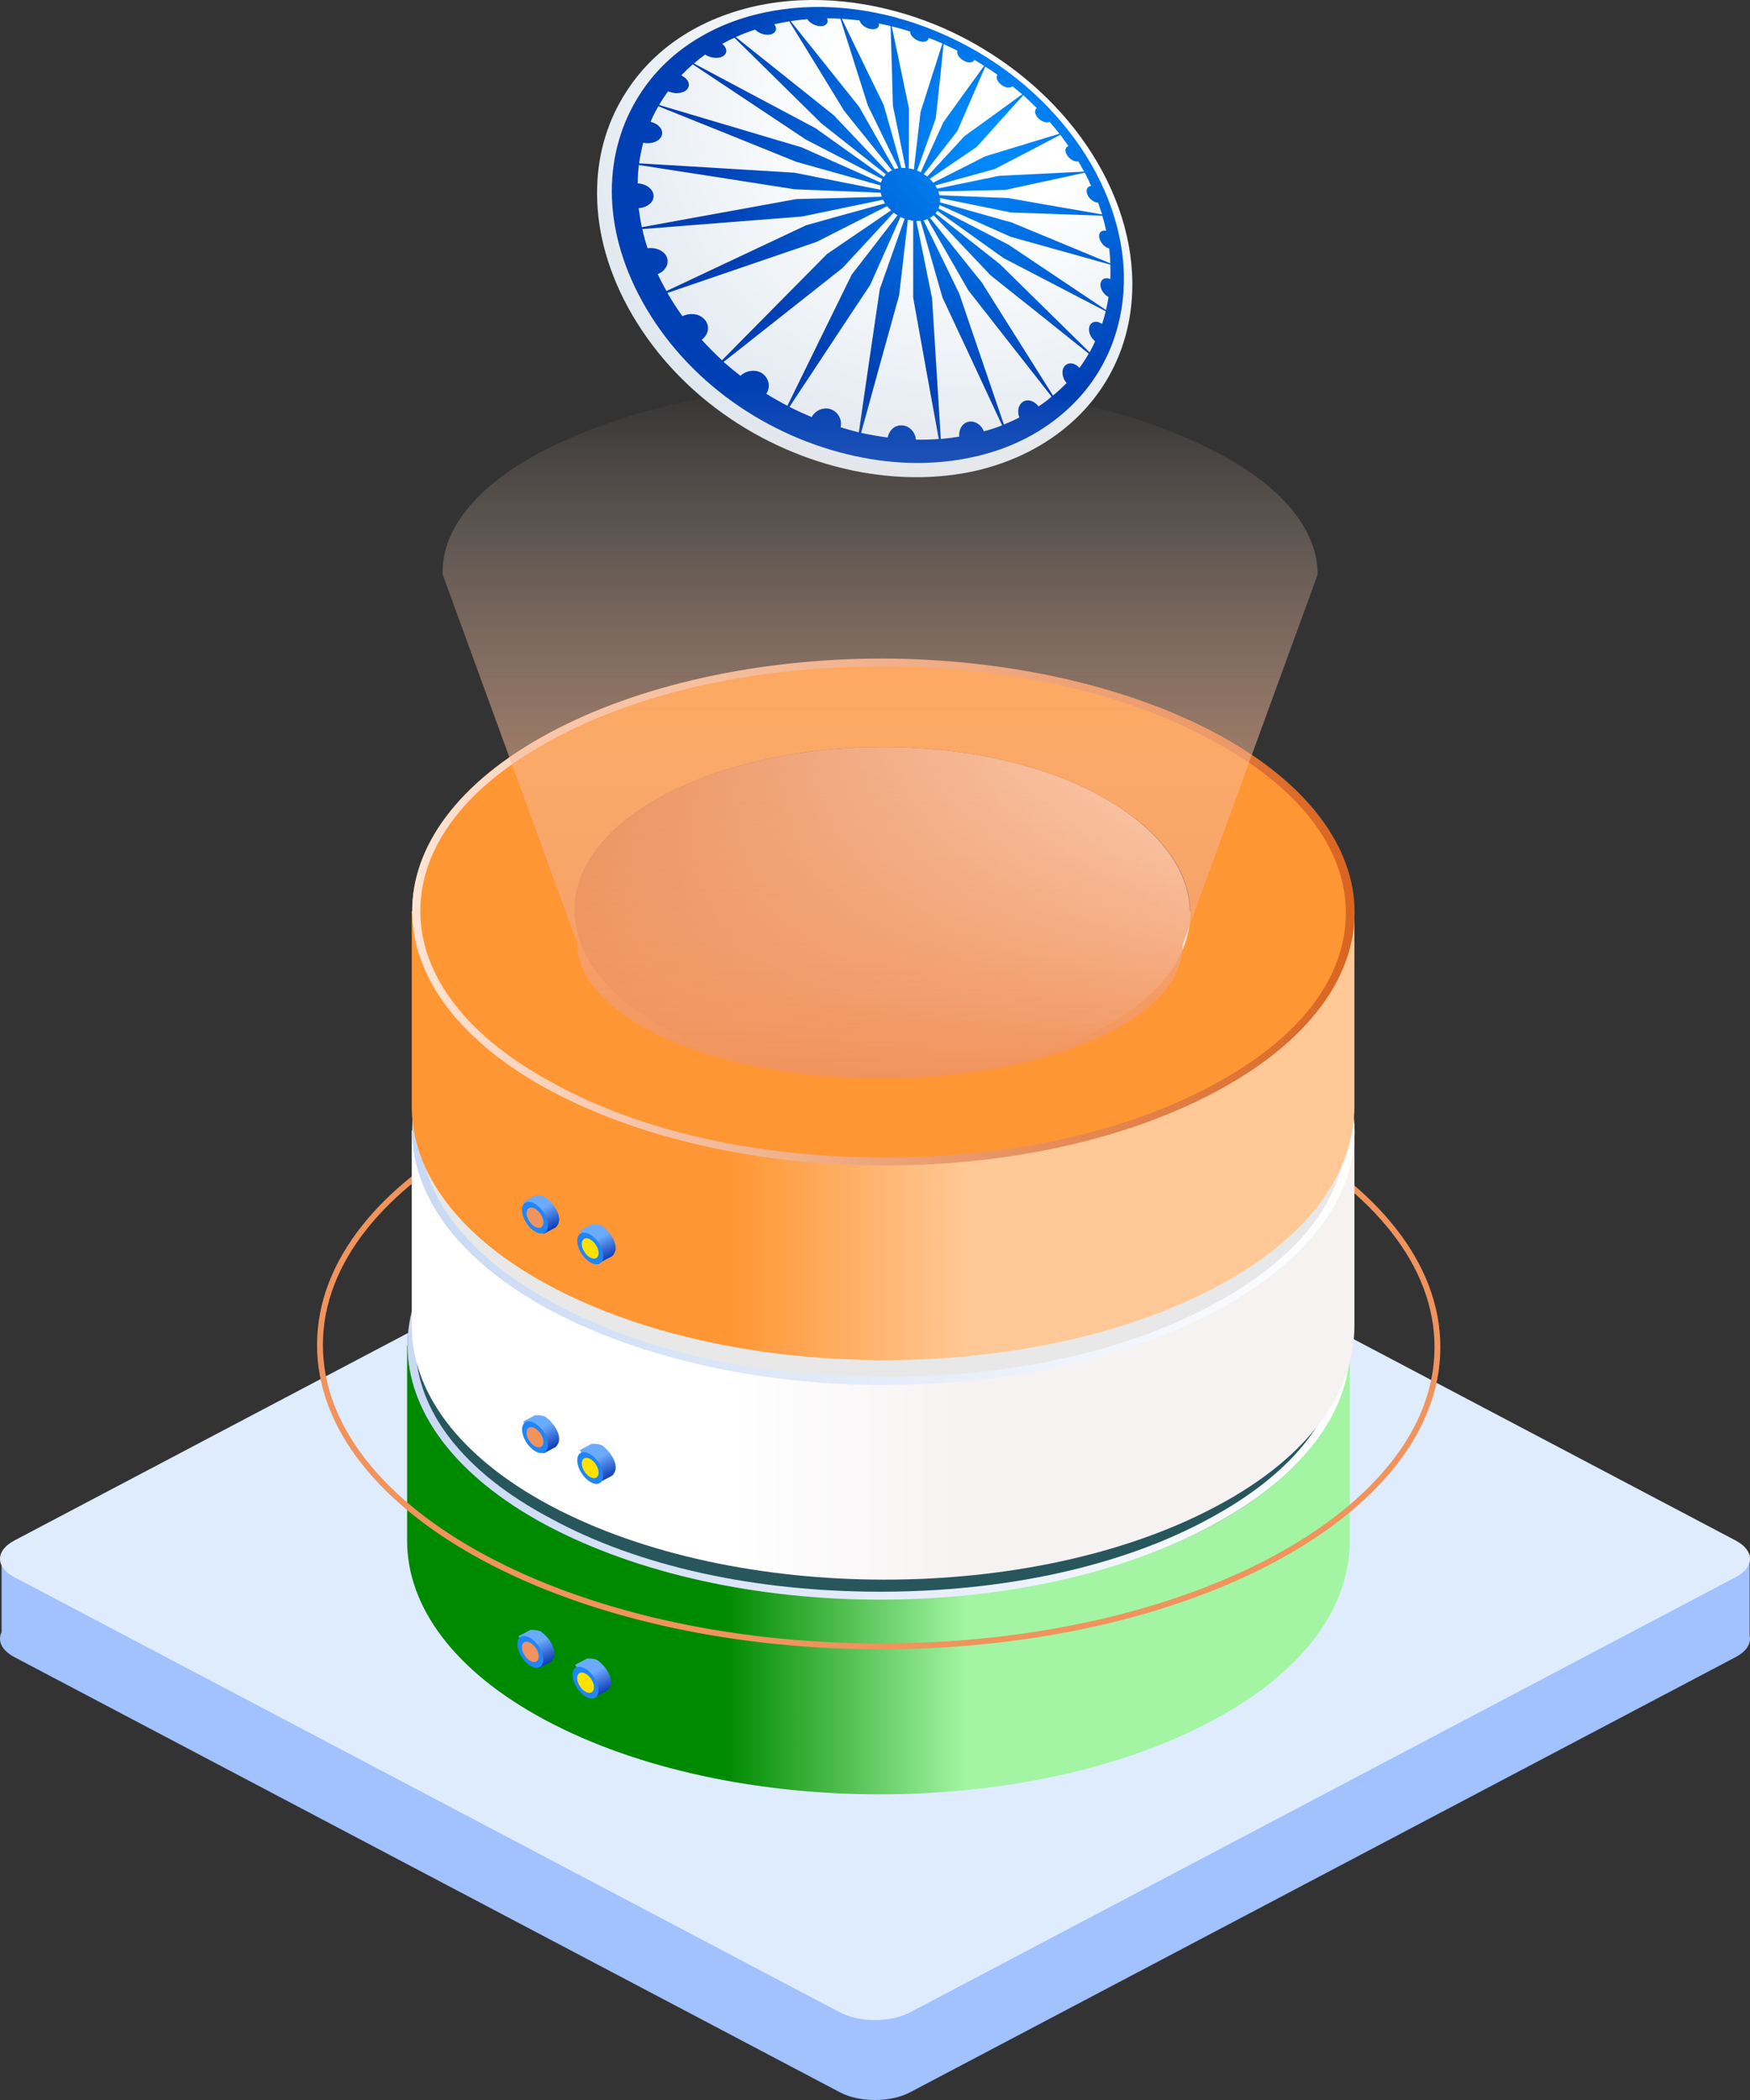 <svg width="150" height="180" viewBox="0 0 150 180" fill="none" xmlns="http://www.w3.org/2000/svg">
<rect x="0" y="0" width="150" height="180" fill="#333333" stroke="none"/>
<path fill-rule="evenodd" clip-rule="evenodd" d="M72.01 101.582C73.661 100.712 76.339 100.712 77.99 101.582L144.023 136.391L149.97 133.256V140.197C150.119 140.853 149.717 141.538 148.761 142.041L77.99 179.348C76.339 180.218 73.661 180.218 72.01 179.348L1.239 142.041C0.139 141.461 -0.229 140.642 0.137 139.901V133.144L6.136 136.307L72.01 101.582Z" fill="#A1C1FF"/>
<path d="M72.01 94.733C73.661 93.862 76.339 93.862 77.99 94.733L148.761 132.039C150.413 132.91 150.413 134.321 148.761 135.192L77.99 172.498C76.339 173.369 73.661 173.369 72.01 172.498L1.239 135.192C-0.413 134.321 -0.413 132.91 1.239 132.039L72.01 94.733Z" fill="#DFECFE"/>
<path d="M34.896 115.322V132.075C34.896 137.66 38.862 143.244 46.795 147.466C62.661 155.911 88.223 155.911 103.942 147.466C111.875 143.244 115.694 137.66 115.694 132.075V115.322H34.896Z" fill="url(#paint0_linear_461_21567)"/>
<path d="M93.805 105.379C104.089 110.963 104.236 119.953 93.952 125.401C83.669 130.849 66.922 130.985 56.638 125.401C46.355 119.817 46.208 110.827 56.491 105.379C66.775 99.931 83.522 99.795 93.805 105.379Z" fill="url(#paint1_linear_461_21567)"/>
<path d="M123.209 115.509C123.249 101.292 101.84 89.706 75.39 89.631C48.941 89.556 27.466 101.021 27.426 115.238C27.386 129.455 48.795 141.041 75.244 141.116C101.694 141.191 123.168 129.727 123.209 115.509Z" stroke="#F1935C" stroke-width="0.5" stroke-miterlimit="10"/>
<path d="M103.795 100.067C87.929 91.623 62.367 91.623 46.648 100.067C30.93 108.512 31.076 122.269 46.795 130.713C62.661 139.158 88.223 139.158 103.942 130.713C119.661 122.269 119.514 108.512 103.795 100.067ZM93.952 125.401C83.669 130.986 66.921 130.986 56.638 125.401C46.355 119.817 46.208 110.827 56.491 105.379C66.775 99.931 83.522 99.795 93.805 105.379C104.235 110.964 104.235 119.953 93.952 125.401Z" fill="#28565D"/>
<path d="M75.148 94.347C85.872 94.347 95.862 96.526 103.354 100.612C110.846 104.562 114.96 109.874 114.96 115.458C114.96 121.042 110.993 126.218 103.648 130.168C96.156 134.254 86.166 136.433 75.442 136.433C64.718 136.433 54.728 134.254 47.236 130.168C39.744 126.218 35.63 120.906 35.63 115.322C35.63 109.738 39.597 104.562 46.942 100.612C54.434 96.526 64.424 94.347 75.148 94.347ZM75.148 93.665C64.865 93.665 54.434 95.845 46.648 100.067C30.93 108.512 31.076 122.268 46.795 130.713C54.728 134.935 65.012 137.114 75.442 137.114C85.872 137.114 96.156 134.935 103.942 130.713C119.661 122.268 119.661 108.512 103.795 100.067C95.862 95.845 85.431 93.665 75.148 93.665Z" fill="url(#paint2_linear_461_21567)"/>
<path d="M52.083 102.11C52.326 102.11 52.523 101.927 52.523 101.702C52.523 101.476 52.326 101.293 52.083 101.293C51.839 101.293 51.642 101.476 51.642 101.702C51.642 101.927 51.839 102.11 52.083 102.11Z" fill="white"/>
<path d="M87.928 104.562C88.172 104.562 88.369 104.379 88.369 104.153C88.369 103.928 88.172 103.745 87.928 103.745C87.685 103.745 87.487 103.928 87.487 104.153C87.487 104.379 87.685 104.562 87.928 104.562Z" fill="white"/>
<path d="M95.861 100.611C96.104 100.611 96.301 100.428 96.301 100.203C96.301 99.977 96.104 99.794 95.861 99.794C95.617 99.794 95.42 99.977 95.42 100.203C95.42 100.428 95.617 100.611 95.861 100.611Z" fill="white"/>
<path d="M63.688 115.322C63.931 115.322 64.128 115.139 64.128 114.913C64.128 114.687 63.931 114.504 63.688 114.504C63.444 114.504 63.247 114.687 63.247 114.913C63.247 115.139 63.444 115.322 63.688 115.322Z" fill="white"/>
<path d="M89.104 88.762C89.347 88.762 89.544 88.579 89.544 88.353C89.544 88.128 89.347 87.945 89.104 87.945C88.86 87.945 88.663 88.128 88.663 88.353C88.663 88.579 88.86 88.762 89.104 88.762Z" fill="white"/>
<path d="M56.196 89.17C56.44 89.17 56.637 88.987 56.637 88.762C56.637 88.536 56.44 88.353 56.196 88.353C55.953 88.353 55.755 88.536 55.755 88.762C55.755 88.987 55.953 89.17 56.196 89.17Z" fill="white"/>
<path d="M68.242 81.271C68.486 81.271 68.683 81.088 68.683 80.862C68.683 80.637 68.486 80.454 68.242 80.454C67.999 80.454 67.802 80.637 67.802 80.862C67.802 81.088 67.999 81.271 68.242 81.271Z" fill="white"/>
<path opacity="0.4" d="M50.321 98.977H50.762C50.908 98.977 51.055 99.113 51.055 99.249V113.278C51.055 113.415 50.908 113.551 50.762 113.551H50.321C50.174 113.551 50.027 113.415 50.027 113.278V99.113C50.027 98.977 50.174 98.977 50.321 98.977Z" fill="url(#paint3_linear_461_21567)"/>
<path opacity="0.4" d="M99.827 94.074H100.268C100.415 94.074 100.562 94.21 100.562 94.347V108.376C100.562 108.512 100.415 108.648 100.268 108.648H99.827C99.68 108.648 99.533 108.512 99.533 108.376V94.347C99.533 94.21 99.68 94.074 99.827 94.074Z" fill="url(#paint4_linear_461_21567)"/>
<path opacity="0.4" d="M65.159 103.472H65.6C65.746 103.472 65.893 103.608 65.893 103.744V117.773C65.893 117.909 65.746 118.045 65.6 118.045H65.159C65.012 118.045 64.865 117.909 64.865 117.773V103.744C64.865 103.608 65.012 103.472 65.159 103.472Z" fill="url(#paint5_linear_461_21567)"/>
<path opacity="0.4" d="M65.159 84.404H65.6C65.746 84.404 65.893 84.54 65.893 84.676V98.705C65.893 98.841 65.746 98.978 65.6 98.978H65.159C65.012 98.978 64.865 98.841 64.865 98.705V84.676C64.865 84.54 65.012 84.404 65.159 84.404Z" fill="url(#paint6_linear_461_21567)"/>
<path d="M46.208 142.972L47.236 142.428C47.383 142.291 47.53 142.019 47.53 141.747C47.53 141.066 46.943 140.248 46.355 139.84C46.061 139.704 45.767 139.704 45.473 139.704L44.445 140.248L46.208 142.972Z" fill="url(#paint7_linear_461_21567)"/>
<path d="M46.263 142.891C46.685 142.666 46.667 141.902 46.223 141.185C45.779 140.467 45.077 140.067 44.655 140.292C44.232 140.516 44.25 141.28 44.694 141.998C45.138 142.716 45.84 143.115 46.263 142.891Z" fill="#2185F8"/>
<path d="M45.969 142.418C46.251 142.268 46.25 141.777 45.968 141.32C45.685 140.863 45.228 140.614 44.946 140.764C44.665 140.914 44.666 141.405 44.948 141.862C45.231 142.319 45.688 142.568 45.969 142.418Z" fill="#F1935C"/>
<path d="M51.056 145.425L52.084 144.88C52.231 144.744 52.378 144.471 52.378 144.199C52.378 143.518 51.79 142.701 51.203 142.292C50.909 142.156 50.615 142.156 50.321 142.156L49.293 142.701L51.056 145.425Z" fill="url(#paint8_linear_461_21567)"/>
<path d="M50.995 145.529C51.417 145.305 51.4 144.541 50.956 143.823C50.512 143.106 49.809 142.706 49.387 142.93C48.965 143.155 48.983 143.919 49.426 144.636C49.87 145.354 50.573 145.754 50.995 145.529Z" fill="#2185F8"/>
<path d="M50.702 145.057C50.983 144.908 50.982 144.416 50.7 143.959C50.417 143.502 49.96 143.254 49.678 143.403C49.397 143.553 49.398 144.045 49.68 144.501C49.963 144.958 50.42 145.207 50.702 145.057Z" fill="#FFE200"/>
<path d="M35.294 96.921V113.674C35.294 119.259 39.26 124.843 47.193 129.065C63.059 137.51 88.621 137.51 104.34 129.065C112.273 124.843 116.092 119.259 116.092 113.674V96.921H35.294Z" fill="url(#paint9_linear_461_21567)"/>
<path d="M94.203 86.978C104.487 92.562 104.634 101.552 94.35 107C84.067 112.448 67.32 112.584 57.036 107C46.753 101.416 46.606 92.426 56.889 86.978C67.173 81.53 83.92 81.394 94.203 86.978Z" fill="url(#paint10_linear_461_21567)"/>
<path d="M104.193 81.666C88.327 73.222 62.765 73.222 47.046 81.666C31.327 90.111 31.474 103.868 47.193 112.312C63.059 120.757 88.621 120.757 104.34 112.312C120.058 103.868 119.912 90.111 104.193 81.666ZM94.35 107C84.067 112.585 67.319 112.585 57.036 107C46.752 101.416 46.606 92.427 56.889 86.978C67.172 81.53 83.92 81.394 94.203 86.978C104.633 92.563 104.633 101.552 94.35 107Z" fill="#E9E8E8"/>
<path d="M75.546 75.946C86.27 75.946 96.26 78.125 103.752 82.212C111.244 86.161 115.358 91.473 115.358 97.058C115.358 102.642 111.391 107.818 104.046 111.768C96.554 115.854 86.564 118.033 75.84 118.033C65.116 118.033 55.126 115.854 47.634 111.768C40.142 107.818 36.028 102.506 36.028 96.921C36.028 91.337 39.995 86.161 47.34 82.212C54.832 78.125 64.822 75.946 75.546 75.946ZM75.546 75.265C65.263 75.265 54.832 77.444 47.046 81.667C31.327 90.111 31.474 103.868 47.193 112.312C55.126 116.535 65.409 118.714 75.84 118.714C86.27 118.714 96.554 116.535 104.34 112.312C120.058 103.868 120.058 90.111 104.193 81.667C96.26 77.444 85.829 75.265 75.546 75.265Z" fill="url(#paint11_linear_461_21567)"/>
<path d="M46.606 124.571L47.635 124.026C47.781 123.89 47.928 123.618 47.928 123.345C47.928 122.664 47.341 121.847 46.753 121.438C46.459 121.302 46.165 121.302 45.872 121.302L44.843 121.847L46.606 124.571Z" fill="url(#paint12_linear_461_21567)"/>
<path d="M46.661 124.49C47.083 124.266 47.065 123.502 46.621 122.784C46.177 122.067 45.475 121.667 45.053 121.891C44.631 122.116 44.648 122.88 45.092 123.597C45.536 124.315 46.239 124.715 46.661 124.49Z" fill="#2185F8"/>
<path d="M46.368 124.018C46.649 123.868 46.648 123.376 46.366 122.92C46.083 122.463 45.626 122.214 45.344 122.364C45.063 122.513 45.064 123.005 45.346 123.462C45.629 123.919 46.086 124.167 46.368 124.018Z" fill="#F1935C"/>
<path d="M51.454 127.022L52.482 126.477C52.629 126.341 52.776 126.069 52.776 125.796C52.776 125.115 52.188 124.298 51.601 123.89C51.307 123.753 51.013 123.753 50.719 123.753L49.691 124.298L51.454 127.022Z" fill="url(#paint13_linear_461_21567)"/>
<path d="M51.393 127.128C51.815 126.903 51.798 126.139 51.354 125.421C50.91 124.704 50.207 124.304 49.785 124.528C49.363 124.753 49.38 125.517 49.824 126.235C50.269 126.952 50.971 127.352 51.393 127.128Z" fill="#2185F8"/>
<path d="M51.1 126.655C51.381 126.506 51.38 126.014 51.098 125.557C50.815 125.101 50.358 124.852 50.077 125.001C49.795 125.151 49.796 125.643 50.078 126.099C50.361 126.556 50.818 126.805 51.1 126.655Z" fill="#FFE200"/>
<path d="M35.294 78.106V94.859C35.294 100.443 39.26 106.028 47.193 110.25C63.059 118.695 88.621 118.695 104.34 110.25C112.273 106.028 116.092 100.443 116.092 94.859V78.106H35.294Z" fill="url(#paint14_linear_461_21567)"/>
<path d="M94.203 68.163C104.487 73.747 104.634 82.737 94.35 88.185C84.067 93.633 67.32 93.769 57.036 88.185C46.753 82.6 46.606 73.611 56.889 68.163C67.173 62.715 83.92 62.578 94.203 68.163Z" fill="url(#paint15_linear_461_21567)"/>
<path d="M104.193 62.851C88.327 54.406 62.765 54.406 47.046 62.851C31.327 71.295 31.474 85.052 47.193 93.496C63.059 101.941 88.621 101.941 104.34 93.496C120.058 85.052 119.912 71.295 104.193 62.851ZM94.35 88.184C84.067 93.769 67.319 93.769 57.036 88.184C46.752 82.6 46.606 73.611 56.889 68.162C67.172 62.714 83.92 62.578 94.203 68.162C104.633 73.747 104.633 82.736 94.35 88.184Z" fill="#FF9634"/>
<path d="M75.546 57.13C86.27 57.13 96.26 59.309 103.752 63.396C111.244 67.346 115.358 72.657 115.358 78.242C115.358 83.826 111.391 89.002 104.046 92.952C96.554 97.038 86.564 99.217 75.84 99.217C65.116 99.217 55.126 97.038 47.634 92.952C40.142 89.002 36.028 83.69 36.028 78.106C36.028 72.521 39.995 67.346 47.34 63.396C54.832 59.309 64.822 57.13 75.546 57.13ZM75.546 56.449C65.263 56.449 54.832 58.629 47.046 62.851C31.327 71.295 31.474 85.052 47.193 93.497C55.126 97.719 65.409 99.898 75.84 99.898C86.27 99.898 96.554 97.719 104.34 93.497C120.058 85.052 120.058 71.295 104.193 62.851C96.26 58.629 85.829 56.449 75.546 56.449Z" fill="url(#paint16_linear_461_21567)"/>
<path d="M46.606 105.755L47.635 105.21C47.781 105.074 47.928 104.802 47.928 104.529C47.928 103.848 47.341 103.031 46.753 102.623C46.459 102.486 46.165 102.486 45.872 102.486L44.843 103.031L46.606 105.755Z" fill="url(#paint17_linear_461_21567)"/>
<path d="M46.661 105.675C47.083 105.45 47.065 104.686 46.621 103.968C46.177 103.251 45.475 102.851 45.053 103.075C44.631 103.3 44.648 104.064 45.092 104.782C45.536 105.499 46.239 105.899 46.661 105.675Z" fill="#2185F8"/>
<path d="M46.368 105.202C46.649 105.053 46.648 104.561 46.366 104.104C46.083 103.648 45.626 103.399 45.344 103.548C45.063 103.698 45.064 104.19 45.346 104.646C45.629 105.103 46.086 105.352 46.368 105.202Z" fill="#F1935C"/>
<path d="M51.454 108.207L52.482 107.663C52.629 107.526 52.776 107.254 52.776 106.982C52.776 106.301 52.188 105.483 51.601 105.075C51.307 104.938 51.013 104.938 50.719 104.938L49.691 105.483L51.454 108.207Z" fill="url(#paint18_linear_461_21567)"/>
<path d="M51.393 108.312C51.815 108.087 51.798 107.323 51.354 106.606C50.91 105.888 50.207 105.488 49.785 105.713C49.363 105.937 49.38 106.701 49.824 107.419C50.269 108.136 50.971 108.536 51.393 108.312Z" fill="#2185F8"/>
<path d="M51.1 107.839C51.381 107.69 51.38 107.198 51.098 106.741C50.815 106.285 50.358 106.036 50.077 106.186C49.795 106.335 49.796 106.827 50.078 107.284C50.361 107.74 50.818 107.989 51.1 107.839Z" fill="#FFE200"/>
<path d="M53.81 26.315C51.915 22.811 51.085 19.308 51.184 16.042C51.263 12.976 52.171 10.184 53.691 7.849C55.093 5.659 57.028 3.871 59.358 2.557C61.51 1.353 63.998 0.531 66.722 0.185C71.638 -0.436 76.692 0.55 81.075 2.502C85.241 4.382 89.131 7.283 92.053 10.987C95.093 14.837 96.791 19.18 97.028 23.34C97.304 28.03 95.725 32.774 91.796 36.26C89.565 38.23 86.821 39.599 83.741 40.329C80.424 41.095 76.771 41.095 73.079 40.329C65.182 38.668 57.818 33.669 53.81 26.315Z" fill="url(#paint19_radial_461_21567)"/>
<path style="mix-blend-mode:multiply" fill-rule="evenodd" clip-rule="evenodd" d="M83.386 39.18C80.227 39.873 76.772 39.855 73.277 39.089C65.814 37.465 58.865 32.739 55.034 25.805C51.461 19.309 51.797 12.94 54.738 8.251C56.041 6.152 57.858 4.419 60.069 3.142C62.102 1.956 64.472 1.153 67.078 0.806C71.816 0.149 76.693 1.08 80.938 2.977C84.985 4.766 88.736 7.576 91.559 11.17C94.501 14.911 96.12 19.108 96.318 23.122C96.515 27.611 94.955 32.137 91.125 35.421C88.993 37.264 86.347 38.541 83.386 39.18ZM57.127 24.947C61.55 22.867 65.518 20.988 69.092 19.309C71.474 18.64 73.731 18.013 75.864 17.429C75.798 17.332 75.739 17.229 75.686 17.119C73.501 17.569 71.184 18.05 68.736 18.561C64.57 18.889 60.01 19.236 55.054 19.637C55.173 20.185 55.324 20.732 55.508 21.279C56.14 21.188 56.792 21.425 57.088 21.9C57.423 22.484 57.127 23.195 56.377 23.487C56.594 23.98 56.851 24.454 57.127 24.947ZM55.015 19.473C59.852 18.597 64.254 17.794 68.262 17.064C70.829 17.003 73.271 16.937 75.587 16.864C75.548 16.754 75.508 16.645 75.488 16.517C73.146 16.42 70.691 16.322 68.124 16.225C63.958 15.568 59.516 14.875 54.758 14.145C54.699 14.656 54.659 15.185 54.659 15.714C55.311 15.751 55.883 16.115 56.002 16.626C56.14 17.192 55.627 17.739 54.837 17.831C54.811 17.831 54.778 17.831 54.738 17.831C54.817 18.378 54.896 18.925 55.015 19.473ZM60.444 4.674C60.102 4.918 59.779 5.173 59.477 5.441C63.044 7.338 66.518 9.188 69.901 10.988C71.862 12.387 73.817 13.78 75.765 15.167C75.804 15.075 75.864 15.002 75.942 14.948C74.1 13.488 72.251 12.028 70.395 10.568C67.894 8.099 65.413 5.654 62.952 3.233C62.596 3.391 62.247 3.567 61.905 3.762C62.28 4.054 62.379 4.474 62.083 4.729C61.767 5.039 61.076 5.039 60.523 4.729C60.497 4.717 60.47 4.699 60.444 4.674ZM64.728 2.539C64.149 2.722 63.596 2.935 63.07 3.178C65.874 5.416 68.67 7.649 71.461 9.875C73.001 11.505 74.554 13.141 76.12 14.783C76.225 14.71 76.337 14.65 76.456 14.601C75.074 12.873 73.705 11.17 72.349 9.492C70.743 6.852 69.177 4.297 67.65 1.828C67.216 1.901 66.788 1.986 66.367 2.083C66.604 2.393 66.564 2.722 66.229 2.886C65.834 3.087 65.183 2.959 64.788 2.594C64.761 2.57 64.742 2.552 64.728 2.539ZM73.712 1.846C73.698 1.81 73.685 1.779 73.672 1.755C73.172 1.694 72.665 1.645 72.152 1.609C73.297 3.981 74.495 6.444 75.745 8.999C76.245 10.739 76.752 12.539 77.265 14.4C77.384 14.388 77.502 14.388 77.621 14.4C77.252 12.551 76.89 10.775 76.535 9.072C76.476 6.645 76.397 4.364 76.337 2.229C76.008 2.156 75.673 2.083 75.331 2.01C75.409 2.302 75.192 2.521 74.797 2.503C74.363 2.503 73.87 2.211 73.712 1.846ZM85.459 6.463C85.472 6.45 85.485 6.432 85.498 6.408C85.156 6.165 84.807 5.933 84.452 5.714C83.721 7.411 82.912 9.236 82.063 11.225C81.155 12.393 80.194 13.628 79.18 14.929C79.273 14.99 79.371 15.057 79.477 15.13C80.595 13.914 81.662 12.758 82.675 11.663C84.452 10.386 86.091 9.2 87.611 8.087C87.348 7.855 87.071 7.624 86.782 7.393C86.624 7.557 86.288 7.557 85.952 7.357C85.558 7.119 85.34 6.718 85.459 6.463ZM90.888 11.554C89.151 12.466 87.275 13.451 85.261 14.491C83.642 14.941 81.945 15.41 80.168 15.896C80.22 15.982 80.273 16.073 80.326 16.17C82.168 15.793 83.932 15.428 85.617 15.075C88.203 14.948 90.632 14.82 92.922 14.71C92.764 14.418 92.599 14.127 92.428 13.835C92.171 13.889 91.796 13.725 91.559 13.433C91.263 13.086 91.244 12.685 91.5 12.557C91.526 12.545 91.553 12.533 91.579 12.521C91.355 12.204 91.125 11.882 90.888 11.554ZM92.981 14.802C90.868 15.258 88.598 15.751 86.169 16.28C84.34 16.316 82.425 16.359 80.424 16.407C80.464 16.517 80.497 16.626 80.523 16.736C82.563 16.821 84.524 16.9 86.406 16.973C89.223 17.472 91.908 17.94 94.462 18.378C94.356 18.05 94.245 17.715 94.126 17.375C93.81 17.356 93.455 17.119 93.257 16.791C93.04 16.389 93.119 16.024 93.455 15.951C93.481 15.951 93.507 15.951 93.534 15.951C93.363 15.562 93.178 15.179 92.981 14.802ZM94.462 27.776C94.58 27.41 94.686 27.046 94.778 26.681C91.921 25.197 88.999 23.676 86.012 22.119C84.129 20.768 82.241 19.418 80.345 18.068C80.293 18.141 80.24 18.214 80.187 18.287C82.03 19.747 83.866 21.194 85.696 22.63C88.236 25.136 90.803 27.66 93.396 30.202C93.567 29.886 93.725 29.57 93.869 29.253C93.514 28.98 93.277 28.487 93.356 28.086C93.435 27.63 93.869 27.447 94.323 27.684C94.376 27.709 94.422 27.739 94.462 27.776ZM87.71 8.16C86.466 9.528 85.143 11.006 83.721 12.594C82.445 13.457 81.102 14.37 79.694 15.331C79.799 15.428 79.898 15.538 79.99 15.659C81.556 14.868 83.043 14.114 84.452 13.397C86.722 12.703 88.835 12.065 90.809 11.462C90.533 11.11 90.25 10.769 89.96 10.441C89.743 10.55 89.388 10.459 89.091 10.222C88.736 9.93 88.618 9.51 88.815 9.309C88.828 9.297 88.848 9.285 88.874 9.273C88.493 8.896 88.104 8.525 87.71 8.16ZM79.713 18.67C81.174 20.495 82.655 22.344 84.156 24.217C86.117 27.331 88.15 30.561 90.256 33.907C90.664 33.566 91.053 33.207 91.421 32.83C91.086 32.447 90.967 31.899 91.165 31.516C91.382 31.078 91.935 31.023 92.369 31.389C92.422 31.437 92.474 31.486 92.527 31.534C92.816 31.133 93.08 30.726 93.317 30.312C90.526 28.073 87.723 25.835 84.906 23.597C83.261 21.869 81.635 20.154 80.029 18.451C79.924 18.536 79.819 18.609 79.713 18.67ZM89.013 34.837C89.407 34.582 89.783 34.308 90.138 33.998C87.703 30.884 85.321 27.842 82.991 24.874C81.793 22.794 80.628 20.762 79.496 18.779C79.391 18.828 79.279 18.865 79.161 18.889C80.161 20.921 81.181 23.013 82.221 25.166C83.425 28.688 84.689 32.429 86.051 36.388C86.499 36.206 86.939 36.005 87.374 35.786C87.176 35.293 87.275 34.764 87.611 34.49C88.025 34.162 88.637 34.326 89.013 34.837ZM84.333 36.972C84.873 36.826 85.393 36.656 85.893 36.461C84.116 32.629 82.418 28.98 80.78 25.495C80.135 23.22 79.51 21.03 78.904 18.925C78.786 18.944 78.667 18.944 78.549 18.944C78.983 21.061 79.43 23.268 79.891 25.568C80.128 29.272 80.365 33.268 80.641 37.629C81.168 37.58 81.694 37.514 82.221 37.428C82.162 36.881 82.418 36.352 82.892 36.188C83.445 35.987 84.077 36.334 84.333 36.972ZM78.509 37.684C79.167 37.696 79.819 37.678 80.464 37.629C79.674 33.286 78.944 29.272 78.272 25.513C78.272 23.201 78.272 21.006 78.272 18.925C78.114 18.901 77.963 18.871 77.818 18.834C77.581 20.878 77.331 23.037 77.068 25.312C76.081 28.852 74.995 32.775 73.81 37.1C74.574 37.27 75.331 37.404 76.081 37.501C76.199 36.917 76.634 36.48 77.206 36.461C77.858 36.425 78.45 36.972 78.509 37.684ZM72.053 36.625C72.58 36.784 73.1 36.93 73.613 37.063C74.264 32.575 74.857 28.505 75.409 24.783C76.16 22.648 76.871 20.641 77.542 18.743C77.423 18.707 77.305 18.658 77.186 18.597C76.377 20.422 75.508 22.356 74.58 24.436C72.507 27.538 70.237 31.005 67.67 34.874C68.302 35.202 68.934 35.476 69.566 35.75C69.862 35.22 70.474 34.91 71.066 35.038C71.777 35.202 72.211 35.914 72.053 36.625ZM65.696 33.742V33.761C66.288 34.126 66.887 34.466 67.492 34.782C69.526 30.622 71.362 26.9 73.001 23.542C74.403 21.736 75.706 20.039 76.93 18.451C76.811 18.378 76.699 18.305 76.594 18.232C75.232 19.71 73.771 21.298 72.211 22.976C69.19 25.367 65.814 28.031 62.023 31.023C62.497 31.437 62.978 31.832 63.465 32.21C63.939 31.772 64.649 31.644 65.222 31.936C65.874 32.301 66.091 33.104 65.696 33.742ZM61.885 30.878C65.222 27.502 68.203 24.491 70.888 21.772C72.843 20.44 74.659 19.199 76.377 18.031C76.258 17.922 76.147 17.8 76.041 17.666C74.146 18.628 72.132 19.649 70 20.732C66.17 22.046 61.925 23.487 57.206 25.111C57.601 25.793 58.029 26.456 58.489 27.1C59.102 26.808 59.852 26.863 60.306 27.301C60.859 27.794 60.8 28.597 60.187 29.089C60.174 29.102 60.161 29.114 60.148 29.126C60.701 29.734 61.28 30.318 61.885 30.878ZM95.172 22.684C92.448 21.918 89.598 21.121 86.624 20.294C84.636 19.406 82.609 18.5 80.543 17.575C80.516 17.672 80.484 17.77 80.444 17.867C82.484 18.925 84.491 19.966 86.466 20.988C89.282 22.873 92.06 24.734 94.797 26.571C94.889 26.206 94.962 25.835 95.014 25.458C94.659 25.276 94.363 24.874 94.323 24.491C94.284 24.035 94.6 23.761 95.034 23.87C95.074 23.883 95.12 23.901 95.172 23.925C95.186 23.512 95.186 23.098 95.172 22.684ZM95.074 21.298C94.718 21.206 94.383 20.878 94.264 20.513C94.106 20.075 94.304 19.747 94.699 19.765C94.738 19.765 94.778 19.771 94.817 19.783C94.725 19.345 94.613 18.913 94.481 18.488C92.033 18.396 89.427 18.305 86.663 18.214C84.702 17.812 82.668 17.399 80.562 16.973C80.576 17.095 80.576 17.216 80.562 17.338C82.682 17.934 84.735 18.512 86.722 19.072C89.631 20.276 92.448 21.444 95.172 22.575C95.159 22.149 95.126 21.723 95.074 21.298ZM80.878 3.78C80.681 5.769 80.464 7.886 80.207 10.149C79.707 11.56 79.174 13.05 78.608 14.619C78.713 14.668 78.819 14.716 78.924 14.765C79.595 13.257 80.24 11.827 80.859 10.477C82.102 8.744 83.267 7.138 84.353 5.641C84.077 5.471 83.8 5.301 83.524 5.131C83.425 5.349 83.109 5.422 82.754 5.277C82.339 5.112 82.023 4.729 82.043 4.437C82.056 4.401 82.063 4.37 82.063 4.346C81.681 4.151 81.286 3.963 80.878 3.78ZM79.595 3.251C79.575 3.507 79.299 3.634 78.924 3.561C78.489 3.47 78.075 3.123 78.016 2.795C78.016 2.758 78.016 2.728 78.016 2.704C77.502 2.533 76.976 2.387 76.436 2.266C76.91 4.492 77.403 6.846 77.917 9.327C77.917 10.945 77.91 12.648 77.897 14.437C78.042 14.449 78.187 14.479 78.332 14.528C78.529 12.813 78.72 11.17 78.904 9.601C79.575 7.503 80.187 5.55 80.78 3.725C80.385 3.555 79.99 3.397 79.595 3.251ZM67.769 1.81C69.677 4.206 71.632 6.651 73.633 9.145C74.62 10.884 75.633 12.667 76.673 14.491C76.778 14.455 76.89 14.431 77.009 14.418C76.114 12.582 75.238 10.787 74.383 9.035C73.567 6.444 72.784 3.969 72.033 1.609C71.652 1.584 71.27 1.572 70.888 1.572C71.026 1.883 70.888 2.138 70.533 2.229C70.099 2.302 69.526 2.083 69.25 1.718C69.236 1.694 69.223 1.67 69.21 1.645C68.736 1.682 68.256 1.737 67.769 1.81ZM56.495 8.999C60.78 10.276 64.847 11.481 68.716 12.63C71.033 13.664 73.297 14.674 75.508 15.659C75.548 15.55 75.587 15.446 75.627 15.349C73.494 14.242 71.316 13.117 69.092 11.973C65.893 9.844 62.655 7.691 59.378 5.514C59.036 5.818 58.707 6.134 58.391 6.463C58.904 6.7 59.181 7.156 58.983 7.521C58.786 7.941 58.075 8.105 57.423 7.886C57.371 7.874 57.318 7.855 57.265 7.831C56.989 8.196 56.732 8.585 56.495 8.999ZM55.765 10.441C56.377 10.586 56.811 11.024 56.752 11.481C56.693 11.992 56.061 12.338 55.311 12.265C55.245 12.253 55.186 12.241 55.133 12.229C54.988 12.8 54.87 13.39 54.778 13.999C59.556 14.291 63.998 14.546 68.105 14.802C70.645 15.313 73.1 15.799 75.469 16.261C75.456 16.14 75.456 16.018 75.469 15.896C73.152 15.24 70.75 14.564 68.262 13.871C64.472 12.338 60.53 10.751 56.436 9.108C56.179 9.528 55.962 9.966 55.765 10.441Z" fill="url(#paint20_radial_461_21567)"/>
<path d="M112.941 49.25C112.941 44.96 109.184 40.781 101.815 37.592C87.076 31.103 63.377 31.103 48.783 37.592C41.413 40.781 37.801 45.07 37.945 49.25L49.505 80.924C49.505 83.893 52.106 86.753 57.164 89.062C67.279 93.572 83.752 93.572 93.867 89.062C98.925 86.863 101.381 83.893 101.381 80.924L112.941 49.25Z" fill="url(#paint21_linear_461_21567)"/>
<defs>
<linearGradient id="paint0_linear_461_21567" x1="34.856" y1="134.513" x2="115.665" y2="134.513" gradientUnits="userSpaceOnUse">
<stop offset="0.338" stop-color="#008A00"/>
<stop offset="0.593" stop-color="#A3F5A3"/>
</linearGradient>
<linearGradient id="paint1_linear_461_21567" x1="48.864" y1="115.4" x2="101.658" y2="115.4" gradientUnits="userSpaceOnUse">
<stop stop-color="#103DB5"/>
<stop offset="0.643" stop-color="#6BABFD"/>
</linearGradient>
<linearGradient id="paint2_linear_461_21567" x1="115.665" y1="115.4" x2="34.856" y2="115.4" gradientUnits="userSpaceOnUse">
<stop stop-color="white"/>
<stop offset="1" stop-color="#C9D9F4"/>
</linearGradient>
<linearGradient id="paint3_linear_461_21567" x1="50.505" y1="100.471" x2="50.505" y2="112.242" gradientUnits="userSpaceOnUse">
<stop offset="0.258" stop-color="white"/>
<stop offset="1" stop-color="white" stop-opacity="0"/>
</linearGradient>
<linearGradient id="paint4_linear_461_21567" x1="100.014" y1="95.616" x2="100.014" y2="107.386" gradientUnits="userSpaceOnUse">
<stop offset="0.258" stop-color="white"/>
<stop offset="1" stop-color="white" stop-opacity="0"/>
</linearGradient>
<linearGradient id="paint5_linear_461_21567" x1="65.35" y1="105.053" x2="65.35" y2="116.823" gradientUnits="userSpaceOnUse">
<stop offset="0.258" stop-color="white"/>
<stop offset="1" stop-color="white" stop-opacity="0"/>
</linearGradient>
<linearGradient id="paint6_linear_461_21567" x1="65.35" y1="85.978" x2="65.35" y2="97.748" gradientUnits="userSpaceOnUse">
<stop offset="0.258" stop-color="white"/>
<stop offset="1" stop-color="white" stop-opacity="0"/>
</linearGradient>
<linearGradient id="paint7_linear_461_21567" x1="47.181" y1="142.423" x2="45.729" y2="139.709" gradientUnits="userSpaceOnUse">
<stop stop-color="#103DB5"/>
<stop offset="0.643" stop-color="#6BABFD"/>
</linearGradient>
<linearGradient id="paint8_linear_461_21567" x1="52" y1="144.98" x2="50.547" y2="142.267" gradientUnits="userSpaceOnUse">
<stop stop-color="#103DB5"/>
<stop offset="0.643" stop-color="#6BABFD"/>
</linearGradient>
<linearGradient id="paint9_linear_461_21567" x1="35.254" y1="116.112" x2="116.063" y2="116.112" gradientUnits="userSpaceOnUse">
<stop offset="0.338" stop-color="white"/>
<stop offset="0.593" stop-color="#F6F2F2"/>
</linearGradient>
<linearGradient id="paint10_linear_461_21567" x1="49.261" y1="96.999" x2="102.056" y2="96.999" gradientUnits="userSpaceOnUse">
<stop stop-color="#103DB5"/>
<stop offset="0.643" stop-color="#6BABFD"/>
</linearGradient>
<linearGradient id="paint11_linear_461_21567" x1="116.063" y1="96.999" x2="35.254" y2="96.999" gradientUnits="userSpaceOnUse">
<stop stop-color="white"/>
<stop offset="1" stop-color="#C9D9F4"/>
</linearGradient>
<linearGradient id="paint12_linear_461_21567" x1="47.58" y1="124.021" x2="46.127" y2="121.308" gradientUnits="userSpaceOnUse">
<stop stop-color="#103DB5"/>
<stop offset="0.643" stop-color="#6BABFD"/>
</linearGradient>
<linearGradient id="paint13_linear_461_21567" x1="52.398" y1="126.578" x2="50.945" y2="123.864" gradientUnits="userSpaceOnUse">
<stop stop-color="#103DB5"/>
<stop offset="0.643" stop-color="#6BABFD"/>
</linearGradient>
<linearGradient id="paint14_linear_461_21567" x1="35.254" y1="97.297" x2="116.063" y2="97.297" gradientUnits="userSpaceOnUse">
<stop offset="0.338" stop-color="#FF9634"/>
<stop offset="0.593" stop-color="#FFC997"/>
</linearGradient>
<linearGradient id="paint15_linear_461_21567" x1="49.261" y1="78.183" x2="102.056" y2="78.183" gradientUnits="userSpaceOnUse">
<stop stop-color="#DA6420"/>
<stop offset="1" stop-color="#FFE4D4"/>
</linearGradient>
<linearGradient id="paint16_linear_461_21567" x1="116.063" y1="78.183" x2="35.254" y2="78.183" gradientUnits="userSpaceOnUse">
<stop stop-color="#DA6420"/>
<stop offset="1" stop-color="#FFE4D4"/>
</linearGradient>
<linearGradient id="paint17_linear_461_21567" x1="47.58" y1="105.205" x2="46.127" y2="102.492" gradientUnits="userSpaceOnUse">
<stop stop-color="#103DB5"/>
<stop offset="0.643" stop-color="#6BABFD"/>
</linearGradient>
<linearGradient id="paint18_linear_461_21567" x1="52.398" y1="107.763" x2="50.945" y2="105.049" gradientUnits="userSpaceOnUse">
<stop stop-color="#103DB5"/>
<stop offset="0.643" stop-color="#6BABFD"/>
</linearGradient>
<radialGradient id="paint19_radial_461_21567" cx="0" cy="0" r="1" gradientUnits="userSpaceOnUse" gradientTransform="translate(82.743 8.807) scale(41.154 38.036)">
<stop offset="0.269" stop-color="white"/>
<stop offset="1" stop-color="#D8E2EB"/>
</radialGradient>
<radialGradient id="paint20_radial_461_21567" cx="0" cy="0" r="1" gradientUnits="userSpaceOnUse" gradientTransform="translate(84.871 11.498) scale(24.716 22.843)">
<stop offset="0.038" stop-color="#008DFF"/>
<stop offset="1" stop-color="#003FB4"/>
</radialGradient>
<linearGradient id="paint21_linear_461_21567" x1="75.337" y1="92.434" x2="75.337" y2="32.733" gradientUnits="userSpaceOnUse">
<stop stop-color="#F1935C"/>
<stop offset="1" stop-color="#FFE4D4" stop-opacity="0"/>
</linearGradient>
</defs>
</svg>
